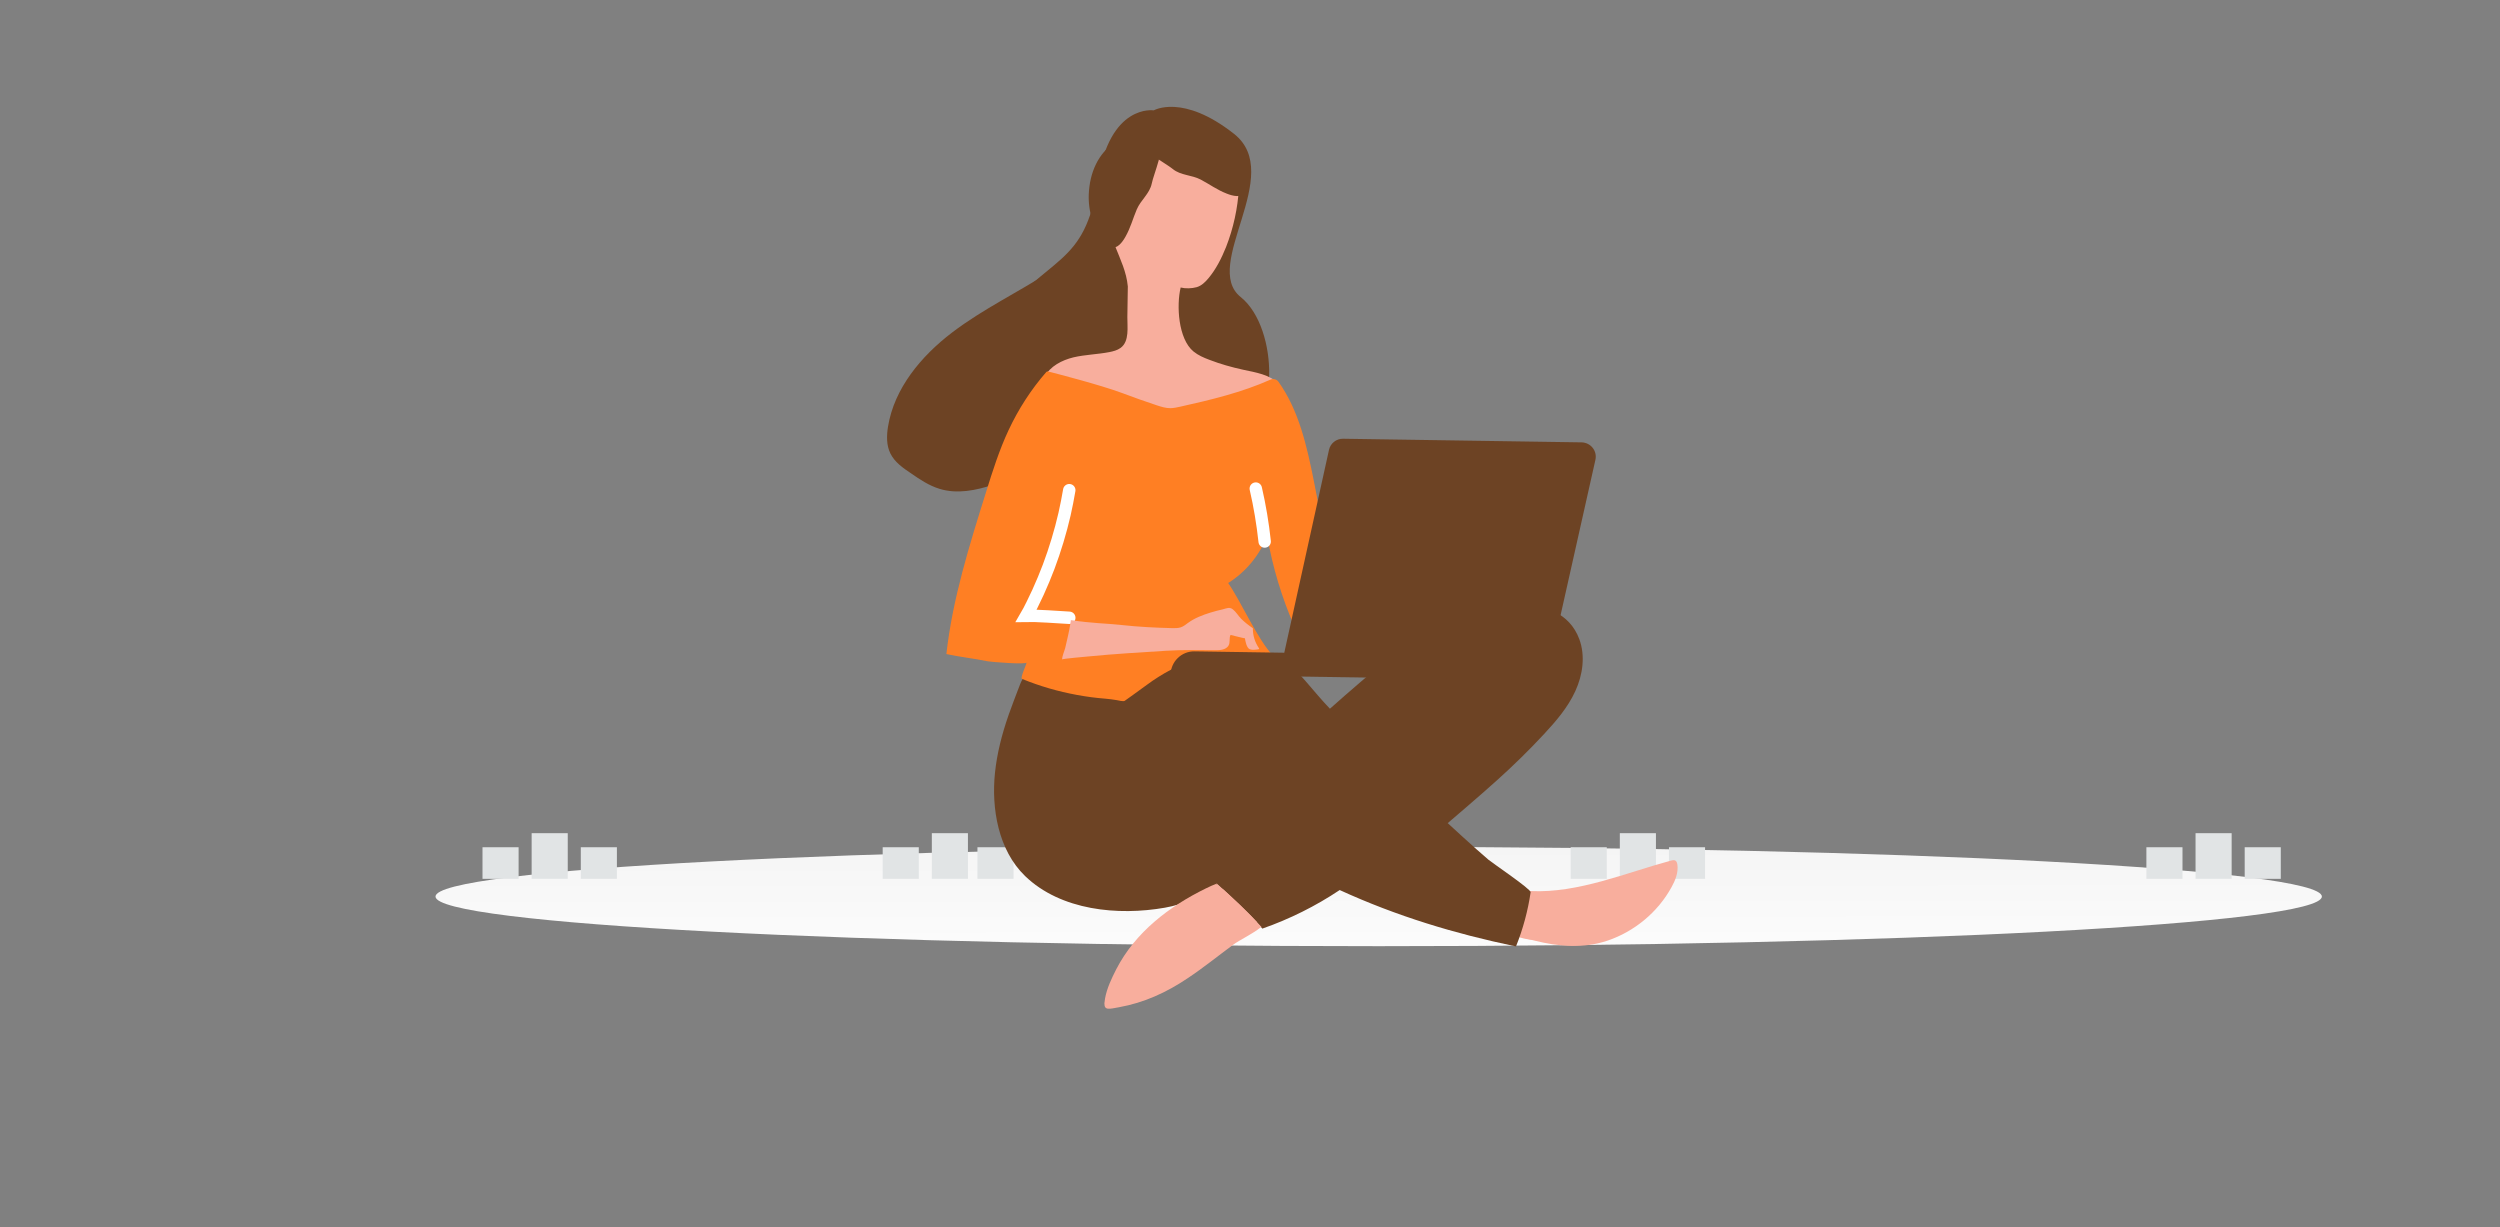 <svg width="277" height="136" viewBox="0 0 277 136" fill="none" xmlns="http://www.w3.org/2000/svg">
<rect x="0" y="0" width="277" height="136" fill="#808080" stroke="none"/>
<mask id="mask0_10804_19936" style="mask-type:luminance" maskUnits="userSpaceOnUse" x="0" y="0" width="277" height="136">
<path d="M0 0H277V136H0V0Z" fill="white"/>
</mask>
<g mask="url(#mask0_10804_19936)">
<path d="M152.758 104.837C210.474 104.837 257.262 102.374 257.262 99.337C257.262 96.299 210.474 93.836 152.758 93.836C95.042 93.836 48.254 96.299 48.254 99.337C48.254 102.374 95.042 104.837 152.758 104.837Z" fill="url(#paint0_linear_10804_19936)"/>
<path d="M60.906 97.373V92.317" stroke="#E1E4E5" stroke-width="4"/>
<path d="M105.246 97.373V92.317" stroke="#E1E4E5" stroke-width="4"/>
<path d="M181.477 97.373V92.317" stroke="#E1E4E5" stroke-width="4"/>
<path d="M245.266 97.373V92.317" stroke="#E1E4E5" stroke-width="4"/>
<path d="M66.352 97.375V93.874" stroke="#E1E4E5" stroke-width="4"/>
<path d="M110.301 97.375V93.874" stroke="#E1E4E5" stroke-width="4"/>
<path d="M186.922 97.375V93.874" stroke="#E1E4E5" stroke-width="4"/>
<path d="M250.711 97.375V93.874" stroke="#E1E4E5" stroke-width="4"/>
<path d="M55.461 97.375V93.874" stroke="#E1E4E5" stroke-width="4"/>
<path d="M99.801 97.375V93.874" stroke="#E1E4E5" stroke-width="4"/>
<path d="M176.031 97.375V93.874" stroke="#E1E4E5" stroke-width="4"/>
<path d="M239.82 97.375V93.874" stroke="#E1E4E5" stroke-width="4"/>
<path d="M178.118 104.221C181.101 103.213 183.687 101.066 185.197 98.313C185.624 97.553 185.972 96.681 185.857 95.818C185.828 95.641 185.784 95.433 185.625 95.351C185.483 95.269 185.291 95.314 185.13 95.359C180.147 96.704 174.879 98.97 169.649 98.731C169.409 98.727 169.17 98.708 168.961 98.8C168.704 98.908 168.541 99.145 168.426 99.399C168.03 100.222 167.687 101.781 167.817 102.708C167.976 103.812 169.043 103.972 169.98 104.209C172.651 104.888 175.455 105.122 178.118 104.221Z" fill="#F8AE9D"/>
<path d="M178.577 98.038C178.979 97.868 179.396 97.699 179.827 97.69C180.258 97.681 180.733 97.911 180.871 98.328C180.962 98.617 180.878 98.919 180.762 99.188C180.448 99.886 179.897 100.451 179.315 100.953C177.084 102.834 174.226 103.972 171.304 104.151C170.01 104.227 168.655 104.111 167.516 103.503C168.085 102.809 167.972 101.818 168.033 100.942C168.216 98.375 170.403 99.35 172.159 99.345C174.361 99.298 176.554 98.869 178.577 98.038Z" fill="#F8AE9D"/>
<path d="M111.812 79.055L111.712 79.341C111.01 81.373 110.468 83.471 110.244 85.621C109.833 89.573 110.608 94.196 113.581 97.066C117.544 100.892 123.902 101.483 129.07 100.572C131.185 100.202 133.177 99.317 134.869 97.996C136.554 99.521 138.363 101.192 139.869 102.89C142.894 101.832 145.774 100.396 148.439 98.617C154.747 101.505 161.18 103.454 167.972 104.865C168.748 102.934 169.293 100.917 169.595 98.858C169.648 98.524 165.415 95.667 164.926 95.26C163.461 94.026 160.408 91.203 160.408 91.203C160.408 91.203 164.256 87.926 165.939 86.388C167.719 84.789 169.427 83.111 171.058 81.359C172.404 79.912 173.72 78.384 174.545 76.577C175.37 74.786 175.674 72.669 174.984 70.807C172.806 65.014 164.014 67.05 159.931 69.047C156.555 70.703 153.598 73.115 150.753 75.561C149.605 76.533 148.473 77.538 147.356 78.526C146.477 77.619 145.505 76.439 144.674 75.485C143.78 74.45 142.757 73.477 141.522 72.868C140.224 72.21 139.025 72.303 137.64 72.107C137.019 72.018 136.416 71.833 135.811 71.728C133.997 71.397 132.077 71.751 130.482 72.684C128.969 73.571 127.74 74.621 125.964 74.962C123.947 75.346 121.605 75.119 119.583 74.849C117.767 74.598 115.923 74.186 114.114 74.542C113.362 74.69 113.075 75.739 112.826 76.342C112.494 77.214 112.145 78.118 111.812 79.055ZM127.836 12.229C127.836 12.229 122.953 11.452 121.642 20.072C120.185 29.654 116.295 28.078 110.117 35.858C106.506 40.405 110.306 48.434 118.027 48.275C125.749 48.12 132.722 45.887 137.164 46.842C141.605 47.797 141.849 36.421 137.467 32.911C133.084 29.402 142.428 19.323 136.735 14.834C131.041 10.346 127.836 12.229 127.836 12.229Z" fill="#6D4324"/>
<path d="M98.65 50.236C98.205 49.321 98.231 48.258 98.392 47.266C99.088 43.009 102.072 39.451 105.492 36.843C108.923 34.23 112.851 32.364 116.461 30.021C117.398 29.411 118.337 28.754 119.413 28.424C120.489 28.095 121.739 28.13 122.627 28.824C123.254 29.311 123.617 30.063 123.828 30.816C124.29 32.464 124.113 34.209 123.83 35.881C123.478 37.99 122.96 40.077 122.111 42.015C121.43 43.578 120.321 45.187 118.655 45.494C118.172 47.362 117.18 49.113 115.787 50.453C114.194 51.989 112.175 52.994 110.079 53.695C108.149 54.343 106.037 54.766 104.095 54.161C102.942 53.809 101.927 53.132 100.934 52.44C100.048 51.852 99.128 51.207 98.65 50.236ZM116.1 47.397L117.239 45.588C116.997 45.613 116.767 45.66 116.536 45.754C115.91 46.025 115.533 47.01 116.1 47.397Z" fill="#6D4324"/>
<path d="M137.223 19.809C137.282 20.13 137.293 20.465 137.271 20.848C137.142 23.082 136.662 25.283 135.848 27.368C135.35 28.605 134.742 29.825 133.88 30.849C133.522 31.274 133.118 31.667 132.589 31.819C132.044 31.97 131.358 31.992 130.817 31.856C130.34 33.827 130.539 37.548 132.241 38.946C132.761 39.369 133.379 39.634 133.998 39.867C135.204 40.332 136.459 40.686 137.716 40.961C139.147 41.269 140.707 41.5 141.713 42.553C141.838 42.683 141.963 42.86 141.913 43.035C141.879 43.146 141.798 43.224 141.702 43.287C140.91 43.929 139.931 44.281 138.953 44.617C137.236 45.198 135.474 45.682 133.682 46.005C131.81 46.344 129.876 46.506 127.981 46.302C126.515 46.136 125.069 45.763 123.738 45.104C122.344 44.413 120.917 43.849 119.475 43.188C118.255 42.627 117.052 41.987 115.73 41.759C116.355 40.572 117.658 39.906 118.955 39.59C120.252 39.291 121.609 39.264 122.921 39.012C123.353 38.923 123.786 38.818 124.157 38.552C125.173 37.818 124.895 36.186 124.911 35.117L124.963 31.735C124.812 30.121 124.146 28.77 123.562 27.294C122.671 25.03 122.486 22.458 123.272 20.14C124.057 17.838 125.842 15.839 128.136 15.028C130.431 14.217 133.184 14.674 134.946 16.36C136.062 17.446 136.973 18.417 137.223 19.809Z" fill="#F8AE9D"/>
<path d="M130.169 12.617C132.455 12.362 134.539 13.481 136.084 15.217C137.383 16.672 138.147 18.593 138.109 20.522C138.103 20.798 138.072 21.098 137.917 21.346C137.504 21.939 136.606 21.721 135.934 21.457C134.839 21.034 134.024 20.416 133.032 19.894C132.04 19.373 130.835 19.449 129.946 18.73C129.108 18.036 126.229 16.575 126.151 15.445C126.053 14.064 128.583 12.936 129.64 12.706C129.792 12.659 129.968 12.638 130.169 12.617Z" fill="#6D4324"/>
<path d="M123.579 15.743C121.645 16.99 120.738 19.175 120.637 21.496C120.549 23.445 121.17 25.416 122.42 26.888C122.598 27.098 122.812 27.311 123.089 27.404C123.784 27.604 124.342 26.867 124.696 26.238C125.277 25.218 125.518 24.224 125.958 23.193C126.398 22.162 127.38 21.46 127.614 20.34C127.825 19.273 129.133 16.321 128.48 15.396C127.683 14.264 125.01 14.989 124.045 15.479C123.898 15.538 123.748 15.633 123.579 15.743Z" fill="#6D4324"/>
<path d="M140.778 42.059C141.084 41.92 141.449 42.021 141.653 42.296C143.934 45.49 144.815 49.493 145.586 53.35C146.46 57.736 147.239 62.136 147.987 66.535C148.031 66.759 148.059 66.999 147.96 67.205C147.862 67.411 147.636 67.519 147.428 67.612C146.109 68.246 144.775 68.864 143.457 69.498C142.035 66.262 141.01 62.866 140.403 59.383C139.557 61.524 138.029 63.384 136.08 64.599C137.532 66.68 139.32 70.84 141.064 72.67C141.33 72.961 142.981 72.507 143.35 72.385C143.579 73.043 142.505 72.34 142.51 73.011C141.519 73.155 140.251 72.561 139.232 72.434C138.005 72.288 136.761 72.285 135.53 72.41C133.484 72.634 131.496 73.274 129.678 74.236C128.774 74.717 127.907 75.264 127.084 75.872C126.374 76.404 124.615 77.654 124.615 77.654C124.486 77.747 123.882 77.61 123.739 77.576C123.322 77.506 122.902 77.451 122.481 77.414C121.423 77.331 120.371 77.193 119.328 76.999C117.243 76.616 115.194 76.026 113.227 75.215C113.038 75.068 113.713 73.674 113.749 73.403C113.714 73.658 109.841 73.344 109.459 73.275C107.932 72.964 106.386 72.797 104.859 72.47C105.543 66.321 107.421 60.382 109.265 54.49C109.987 52.171 110.724 49.852 111.747 47.666C112.835 45.337 114.241 43.156 115.93 41.219C115.978 41.172 116.059 41.141 116.122 41.158C116.933 41.362 121.876 42.634 124.336 43.549C125.589 44.031 126.859 44.465 128.145 44.899C128.653 45.066 129.177 45.234 129.704 45.226C130.055 45.215 130.407 45.141 130.744 45.066C134.17 44.304 137.597 43.479 140.778 42.059Z" fill="#FF7F23"/>
<path d="M118.474 54.312C118.333 55.187 118.144 56.078 117.955 56.952C117.496 58.937 116.907 60.89 116.191 62.798C115.826 63.75 115.444 64.686 115.015 65.62C114.802 66.083 114.582 66.543 114.356 66.999C114.241 67.22 114.126 67.458 114.011 67.68C113.912 67.87 113.798 68.043 113.699 68.217C114.386 68.196 117.774 68.391 118.475 68.45" stroke="white" stroke-width="1.376" stroke-miterlimit="10" stroke-linecap="round"/>
<path d="M118.589 69.138C118.518 69.586 118.431 70.032 118.329 70.474L118.022 71.81C117.92 72.191 117.689 72.666 117.684 73.065C117.685 72.986 120.401 72.756 120.657 72.728C123.485 72.451 126.328 72.287 129.155 72.107C130.992 71.991 132.795 72.034 134.63 72.046C135.172 72.055 135.811 72 136.105 71.558C136.35 71.179 136.15 70.697 136.347 70.349C136.474 70.383 137.953 70.756 137.937 70.724C137.996 71.06 138.113 71.764 138.461 71.929C138.588 71.979 138.715 71.997 138.843 71.999C139.035 72.001 139.227 71.973 139.418 71.943C139.448 71.943 139.477 71.932 139.498 71.913C139.531 71.881 139.5 71.833 139.469 71.785C139.034 71.142 138.806 70.381 138.816 69.605C138.358 69.295 137.9 68.936 137.507 68.547C137.193 68.224 136.96 67.805 136.613 67.529C136.251 67.22 135.897 67.406 135.496 67.512C135.032 67.616 134.568 67.737 134.119 67.874C133.237 68.147 132.354 68.485 131.612 69.032C131.354 69.22 131.111 69.424 130.806 69.515C130.518 69.606 130.199 69.601 129.896 69.597C128.029 69.552 126.164 69.46 124.316 69.257C122.42 69.052 121.127 69.08 118.644 68.708C118.643 68.724 118.641 68.867 118.589 69.138Z" fill="#F8AE9D"/>
<path d="M139.141 54.134C139.587 56.062 139.909 58.01 140.126 59.998" stroke="white" stroke-width="1.376" stroke-miterlimit="10" stroke-linecap="round"/>
<path d="M176.771 50.952L171.294 75.379L129.703 74.747C129.725 73.311 130.907 72.148 132.359 72.171L142.298 72.322L147.251 49.849C147.406 49.118 148.068 48.601 148.802 48.612L175.253 49.014C176.258 49.045 176.994 49.966 176.771 50.952Z" fill="#6D4324"/>
<path d="M122.439 110.636C122.632 109.522 123.176 108.381 123.686 107.384C125.79 103.299 129.552 100.42 133.603 98.439C134.021 98.238 134.439 98.037 134.872 97.884C134.84 97.931 134.807 97.979 134.774 98.042V98.058H134.758C134.806 98.026 134.839 97.995 134.887 97.964C136.524 99.441 138.271 101.063 139.762 102.697C138.776 103.496 137.346 104.145 136.636 104.677C134.958 105.912 133.342 107.227 131.601 108.382C129.263 109.958 126.773 111.101 123.989 111.601C122.916 111.792 122.355 111.991 122.367 111.162C122.385 111.035 122.404 110.859 122.439 110.636Z" fill="#F8AE9D"/>
<path d="M125.153 107.422C126.237 105.38 127.92 103.826 129.76 102.45C131.052 101.48 132.421 100.607 133.727 99.718C134.098 99.468 134.826 98.793 135.454 98.467C136.76 99.652 138.097 100.901 139.307 102.196C135.312 104.625 131.754 107.794 127.371 109.514C126.97 109.668 126.553 109.821 126.122 109.831C125.691 109.84 125.231 109.658 124.981 109.303C124.59 108.754 124.841 108.008 125.153 107.422Z" fill="#F8AE9D"/>
</g>
<defs>
<linearGradient id="paint0_linear_10804_19936" x1="157.215" y1="111.004" x2="157.197" y2="81.866" gradientUnits="userSpaceOnUse">
<stop stop-color="white"/>
<stop offset="1" stop-color="#EEEEEE"/>
</linearGradient>
</defs>
</svg>
